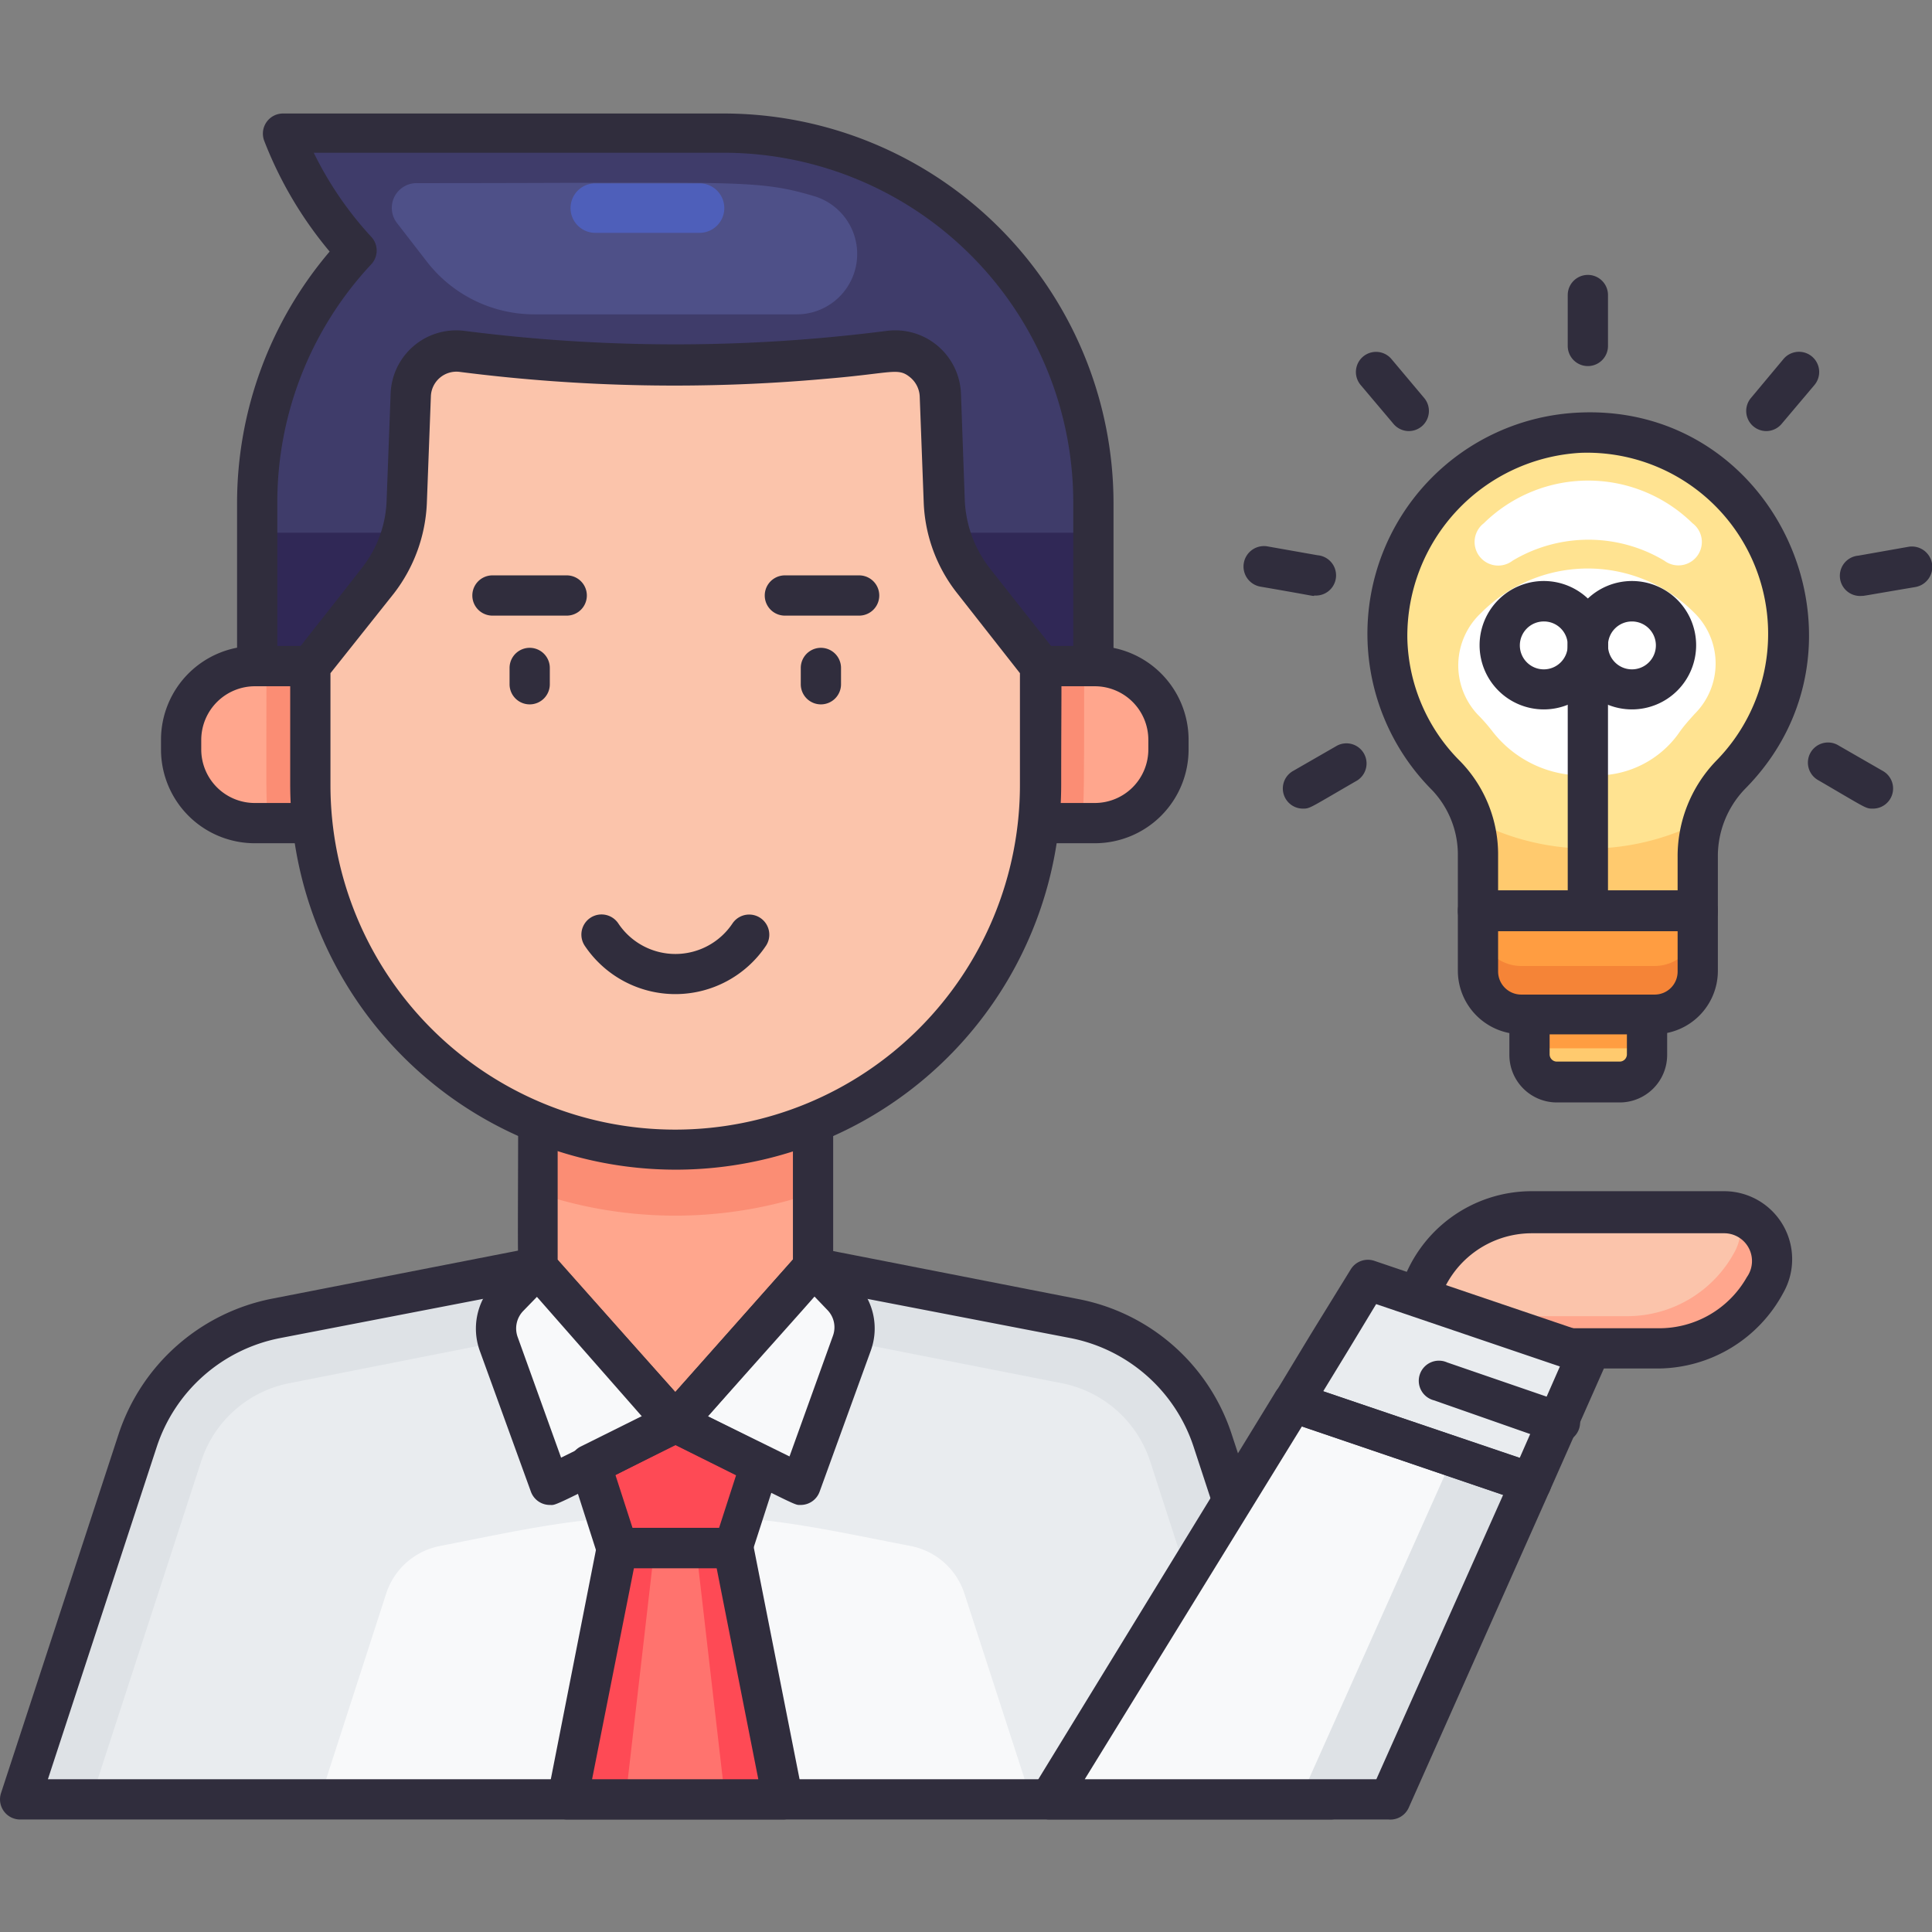 <svg xmlns="http://www.w3.org/2000/svg" viewBox="0 0 96 96"><rect x="0" y="0" width="96" height="96" fill="#808080" stroke="none"/><defs><style>.cls-1{fill:#3f3c6a;}.cls-2{fill:#302856;}.cls-3{fill:#4e5088;}.cls-4{fill:#4e5fba;}.cls-5{fill:#302d3d;}.cls-6{fill:#dee2e6;}.cls-7{fill:#e9ecef;}.cls-8{fill:#f8f9fa;}.cls-9{fill:#fe4a55;}.cls-10{fill:#ff736e;}.cls-11{fill:#ffa68d;}.cls-12{fill:#fb8d74;}.cls-13{fill:#fbc4ab;}.cls-14{fill:#ced4da;}.cls-15{fill:#ffca6e;}.cls-16{fill:#ffe391;}.cls-17{fill:#fff;}.cls-18{fill:#f58437;}.cls-19{fill:#ff9d41;}</style></defs><title>Creative Idea</title><g id="Creative_Idea" data-name="Creative Idea"><path class="cls-1" d="M36,6.59H14.06a18.69,18.69,0,0,0,3.65,5.86A18.28,18.28,0,0,0,12.78,25V33.1H54.33V25A18.36,18.36,0,0,0,36,6.59Z"/><rect class="cls-2" x="12.78" y="26.47" width="41.55" height="6.63"/><path class="cls-3" d="M39.59,15.62h-13A6.75,6.75,0,0,1,21.21,13l-1.47-1.9a1.23,1.23,0,0,1,1-2c16.07,0,16.83-.22,19.79.67A3,3,0,0,1,39.59,15.62Z"/><path class="cls-4" d="M34.76,11.57H29.58a1.23,1.23,0,1,1,0-2.46h5.18a1.23,1.23,0,1,1,0,2.46Z"/><path class="cls-5" d="M54.33,34.1H12.78a1,1,0,0,1-1-1V25a19.29,19.29,0,0,1,4.6-12.5A19.57,19.57,0,0,1,13.13,7a1,1,0,0,1,.94-1.36H36A19.38,19.38,0,0,1,55.33,25V33.1A1,1,0,0,1,54.33,34.1Zm-40.55-2H53.33V25A17.38,17.38,0,0,0,36,7.59H15.59a17.42,17.42,0,0,0,2.86,4.18,1,1,0,0,1,0,1.36A17.31,17.31,0,0,0,13.78,25Z"/><path class="cls-6" d="M66.1,89.41H1L6.84,71.58a9.07,9.07,0,0,1,6.88-6.07l13-2.55H40.4l13,2.55a9.05,9.05,0,0,1,6.87,6.07Z"/><path class="cls-7" d="M4.53,89.41,10,72.6a5.77,5.77,0,0,1,4.38-3.87L27,66.24H40.08l12.67,2.49a5.79,5.79,0,0,1,4.4,3.88l5.44,16.8Z"/><path class="cls-8" d="M15.88,89.41l3.31-10.23a3.51,3.51,0,0,1,2.67-2.36c4.25-.83,7.08-1.52,11.7-1.52S41,76,45.25,76.82a3.51,3.51,0,0,1,2.67,2.36l3.32,10.23Z"/><path class="cls-5" d="M66.11,90.41H1A1,1,0,0,1,.05,89.1L5.89,71.27a10.07,10.07,0,0,1,7.63-6.74l13-2.54c.14,0-.88,0,13.88,0,.15,0-.82-.18,13.18,2.56a10,10,0,0,1,7.63,6.74L67.06,89.1A1,1,0,0,1,66.11,90.41Zm-63.73-2H64.73L59.31,71.89a8.07,8.07,0,0,0-6.11-5.4L40.3,64H26.8L13.91,66.49a8.07,8.07,0,0,0-6.12,5.4Z"/><path class="cls-8" d="M33.55,70.68l-6.23,3.1-2.54-7a2.25,2.25,0,0,1,.49-2.32L26.71,63Z"/><path class="cls-8" d="M33.55,70.68l6.24,3.1,2.54-7a2.23,2.23,0,0,0-.5-2.32L40.4,63Z"/><polygon class="cls-9" points="36.43 76.92 30.67 76.92 29.34 72.78 33.55 70.68 37.77 72.78 36.43 76.92"/><polygon class="cls-9" points="38.9 89.41 28.2 89.41 30.67 76.92 36.43 76.92 38.9 89.41"/><polygon class="cls-10" points="36.03 89.41 31.08 89.41 32.52 76.92 34.59 76.92 36.03 89.41"/><polygon class="cls-11" points="40.4 53.08 40.4 62.96 33.55 70.68 26.71 62.96 26.71 53.08 40.4 53.08"/><path class="cls-11" d="M58.07,37a3.91,3.91,0,0,1-3.91,3.89H12.94a3.9,3.9,0,1,1,0-7.8H54.16A3.91,3.91,0,0,1,58.07,37Z"/><path class="cls-12" d="M53.87,33.1c0,6.31,0,6.56-.1,7.8H13.33c-.13-1.23-.09-1.46-.09-7.8Z"/><path class="cls-5" d="M54.41,41.9H12.7A4.66,4.66,0,0,1,8,37.24v-.48A4.66,4.66,0,0,1,12.7,32.1H54.41a4.66,4.66,0,0,1,4.65,4.66v.48A4.66,4.66,0,0,1,54.41,41.9ZM12.7,34.1A2.67,2.67,0,0,0,10,36.76v.48A2.66,2.66,0,0,0,12.7,39.9H54.41a2.66,2.66,0,0,0,2.65-2.66v-.48a2.66,2.66,0,0,0-2.65-2.66Z"/><path class="cls-12" d="M40.4,53.08v6.2a21.39,21.39,0,0,1-13.69,0v-6.2Z"/><path class="cls-5" d="M32.81,71.34,26,63.63c-.36-.4-.25.12-.25-10.55a1,1,0,0,1,1-1H40.4a1,1,0,0,1,1,1V63c0,.53.31,0-7.1,8.37A1,1,0,0,1,32.81,71.34Zm-5.1-8.75,5.84,6.58,5.85-6.58V54.08H27.71ZM40.4,63h0Z"/><path class="cls-13" d="M51.68,33.1V39a18.13,18.13,0,0,1-36.26,0V33.1l3.36-4.27a6.78,6.78,0,0,0,1.43-3.91l.2-5.31a2.27,2.27,0,0,1,2.27-2.19,84.2,84.2,0,0,0,21.46,0,2.26,2.26,0,0,1,2.55,2.17l.2,5.31a6.78,6.78,0,0,0,1.43,3.91Z"/><path class="cls-11" d="M87.73,63.79A6,6,0,0,1,82.41,67H69.74l.8-2.62a5.83,5.83,0,0,1,5.56-4.09c10.36,0,9.77-.05,10.28.11A2.38,2.38,0,0,1,87.73,63.79Z"/><path class="cls-13" d="M86.18,62.23a6.06,6.06,0,0,1-5.32,3.17H70.22l.32-1.07a5.83,5.83,0,0,1,5.56-4.09c10.36,0,9.77-.05,10.28.11A2.41,2.41,0,0,1,86.18,62.23Z"/><path class="cls-5" d="M82.42,68H69.75a1,1,0,0,1-1-1.29L69.6,64a6.81,6.81,0,0,1,6.52-4.81h9.55a3.38,3.38,0,0,1,2.94,5.05A7.11,7.11,0,0,1,82.42,68ZM71.11,66H82.42a5,5,0,0,0,4.38-2.54,1.38,1.38,0,0,0-1.13-2.18H76.12a4.82,4.82,0,0,0-4.61,3.4Zm16.63-2.16h0Z"/><path class="cls-6" d="M76,73.68,69,89.41H52.15L64.23,69.68C64.33,69.68,64.09,69.63,76,73.68Z"/><path class="cls-7" d="M78.89,67.31c-1.3,2.9-.81,1.79-2.85,6.37l-11.8-4c2.19-3.61,1.34-2.22,3.72-6.09Z"/><path class="cls-8" d="M72.2,72.38l-7.6,17H52.15c12.78-20.89,11-18,12.09-19.73Z"/><path class="cls-14" d="M77.79,69.76,77,71.58l-5.74-2a1,1,0,0,1-.62-1.27,1,1,0,0,1,1.28-.61Z"/><path class="cls-15" d="M86,38.51c-1.89,1.92-1.62,4.06-1.62,6.76H73.44V42.54a5.66,5.66,0,0,0-1.58-4,10,10,0,1,1,14.12,0Z"/><path class="cls-16" d="M86,38.51a5.47,5.47,0,0,0-1.33,2.23,12.25,12.25,0,0,1-11.47,0,5.31,5.31,0,0,0-1.32-2.25,10,10,0,1,1,14.12,0Z"/><path class="cls-17" d="M84.21,30.47a3.53,3.53,0,0,1,0,5c-.28.31-.57.63-.82,1a5,5,0,0,1-4,2.06h-.62a5.65,5.65,0,0,1-4.62-2.2,8.81,8.81,0,0,0-.73-.83,3.57,3.57,0,0,1,.18-5.05A7.47,7.47,0,0,1,84.21,30.47Z"/><path class="cls-17" d="M75.16,27.86a7.34,7.34,0,0,1,7.54,0A1.16,1.16,0,0,0,84.1,26a7.4,7.4,0,0,0-10.37,0A1.17,1.17,0,0,0,75.16,27.86Z"/><path class="cls-18" d="M84.36,45.27v3a2.15,2.15,0,0,1-2.15,2.15H75.6a2.16,2.16,0,0,1-2.16-2.15v-3Z"/><path class="cls-19" d="M84.36,45.27v.58A2.15,2.15,0,0,1,82.21,48H75.6a2.16,2.16,0,0,1-2.16-2.15v-.58Z"/><path class="cls-15" d="M81.82,50.39v2a1.35,1.35,0,0,1-1.35,1.36H77.34A1.36,1.36,0,0,1,76,52.42v-2Z"/><rect class="cls-19" x="75.98" y="50.39" width="5.84" height="1.7"/><path class="cls-5" d="M27.32,74.78a1,1,0,0,1-.94-.66l-2.54-7a3.25,3.25,0,0,1,.71-3.35C26.12,62.14,26.11,62,26.73,62a1,1,0,0,1,.72.33L34.3,70a1,1,0,0,1-.3,1.56C27.23,75,27.65,74.78,27.32,74.78Zm-.64-10.34-.69.71a1.25,1.25,0,0,0-.27,1.28l2.16,6,4.06-2Z"/><path class="cls-5" d="M39.79,74.78c-.34,0,.08.16-6.68-3.2a1,1,0,0,1-.3-1.56l6.84-7.72a1,1,0,0,1,.73-.33c.62.05.6.16,2.17,1.79a3.23,3.23,0,0,1,.72,3.35l-2.54,7A1,1,0,0,1,39.79,74.78Zm-4.62-4.41,4.06,2,2.16-6a1.23,1.23,0,0,0-.28-1.28l-.68-.71Z"/><path class="cls-5" d="M36.43,77.92H30.68a1,1,0,0,1-1-.69l-1.33-4.15a1,1,0,0,1,.5-1.2l4.22-2.1a1.06,1.06,0,0,1,.89,0l4.21,2.1a1,1,0,0,1,.51,1.2l-1.34,4.15A1,1,0,0,1,36.43,77.92Zm-5-2h4.3l.85-2.63-3-1.49-3,1.49Z"/><path class="cls-5" d="M38.9,90.41H28.21a1,1,0,0,1-1-1.19l2.46-12.5a1,1,0,0,1,1-.8h5.75a1,1,0,0,1,1,.8l2.47,12.5A1,1,0,0,1,38.9,90.41Zm-9.48-2h8.26L35.61,77.92H31.5Z"/><path class="cls-5" d="M33.56,58.12A19.16,19.16,0,0,1,14.42,39V33.1c0-.48,0-.3,3.57-4.89a5.71,5.71,0,0,0,1.22-3.33l.2-5.31a3.26,3.26,0,0,1,3.66-3.13,82.5,82.5,0,0,0,21,0,3.27,3.27,0,0,1,3.68,3.12l.19,5.31a5.91,5.91,0,0,0,1.22,3.34l3.36,4.26c.3.39.21.25.21,6.52A19.15,19.15,0,0,1,33.56,58.12ZM16.42,33.45V39a17.13,17.13,0,0,0,34.26,0V33.45l-3.14-4A7.75,7.75,0,0,1,45.9,25l-.2-5.31a1.31,1.31,0,0,0-.45-.92c-.63-.53-.84-.23-4.19.05a84.09,84.09,0,0,1-18.21-.34,1.27,1.27,0,0,0-1.44,1.21L21.21,25a7.88,7.88,0,0,1-1.64,4.49Z"/><path class="cls-5" d="M40.79,35a1,1,0,0,1-1-1v-.81a1,1,0,0,1,2,0V34A1,1,0,0,1,40.79,35Z"/><path class="cls-5" d="M42.64,30.59H39a1,1,0,0,1,0-2h3.69a1,1,0,0,1,0,2Z"/><path class="cls-5" d="M26.32,35a1,1,0,0,1-1-1v-.81a1,1,0,0,1,2,0V34A1,1,0,0,1,26.32,35Z"/><path class="cls-5" d="M28.16,30.59H24.47a1,1,0,0,1,0-2h3.69a1,1,0,0,1,0,2Z"/><path class="cls-5" d="M29.06,47a1,1,0,1,1,1.66-1.12,3.41,3.41,0,0,0,5.68,0,1,1,0,0,1,1.67,1.1A5.42,5.42,0,0,1,29.06,47Z"/><path class="cls-5" d="M69,90.41H52.16a1,1,0,0,1-.86-1.52L63.39,69.15a1,1,0,0,1,1.17-.42l11.82,4A1,1,0,0,1,77,74.09L70,89.82A1,1,0,0,1,69,90.41Zm-15.1-2H68.39l6.3-14.13-10-3.4Z"/><path class="cls-5" d="M76.05,74.69c-.24,0,.74.3-12.12-4.07a1,1,0,0,1-.53-1.46c2.42-4,1.27-2.11,3.72-6.09a1,1,0,0,1,1.17-.42l10.94,3.71a1,1,0,0,1,.59,1.36L77,74.09A1,1,0,0,1,76.05,74.69Zm-10.3-5.56,9.76,3.32,2-4.55-9.13-3.1C66.67,67.63,67.32,66.56,65.75,69.13Z"/><path class="cls-5" d="M77.4,71.67c-.25,0,.17.12-6.15-2.09a1,1,0,1,1,.66-1.88l5.82,2A1,1,0,0,1,77.4,71.67Z"/><path class="cls-5" d="M84.36,46.27H73.44a1,1,0,0,1-1-1V42.54a4.66,4.66,0,0,0-1.29-3.29A11,11,0,0,1,78.48,20.5c9.94-.44,15.21,11.69,8.21,18.72a4.82,4.82,0,0,0-1.33,3.4v2.65A1,1,0,0,1,84.36,46.27Zm-9.92-2h8.92V42.62a6.83,6.83,0,0,1,1.91-4.81A9,9,0,0,0,78.55,22.5a9.12,9.12,0,0,0-8.62,9.22,8.9,8.9,0,0,0,2.63,6.11,6.64,6.64,0,0,1,1.88,4.71Z"/><path class="cls-5" d="M82.21,51.39H75.6a3.16,3.16,0,0,1-3.16-3.15v-3a1,1,0,0,1,1-1H84.36a1,1,0,0,1,1,1v3A3.15,3.15,0,0,1,82.21,51.39Zm-7.77-5.12v2a1.15,1.15,0,0,0,1.16,1.15h6.61a1.14,1.14,0,0,0,1.15-1.15v-2Z"/><path class="cls-5" d="M80.47,54.78H77.34A2.36,2.36,0,0,1,75,52.42v-2a1,1,0,0,1,1-1h5.84a1,1,0,0,1,1,1v2A2.36,2.36,0,0,1,80.47,54.78ZM77,51.39v1a.36.36,0,0,0,.36.36h3.13a.36.36,0,0,0,.35-.36v-1Z"/><path class="cls-5" d="M78.9,18.19a1,1,0,0,1-1-1V14.66a1,1,0,1,1,2,0v2.53A1,1,0,0,1,78.9,18.19Z"/><path class="cls-5" d="M70,21.42a1,1,0,0,1-.76-.36l-1.63-1.93a1,1,0,1,1,1.53-1.29l1.63,1.94A1,1,0,0,1,70,21.42Z"/><path class="cls-5" d="M65.3,29.61c-.14,0,0,0-2.67-.46a1,1,0,0,1,.35-2l2.49.44a1,1,0,0,1-.17,2Z"/><path class="cls-5" d="M64.75,40.18a1,1,0,0,1-.5-1.87l2.19-1.26a1,1,0,0,1,1,1.73C65.07,40.15,65.1,40.18,64.75,40.18Z"/><path class="cls-5" d="M93.06,40.18c-.36,0-.29,0-2.69-1.4a1,1,0,1,1,1-1.73l2.19,1.26A1,1,0,0,1,93.06,40.18Z"/><path class="cls-5" d="M92.51,29.61a1,1,0,0,1-.17-2l2.49-.44a1,1,0,0,1,.34,2C92.51,29.62,92.64,29.61,92.51,29.61Z"/><path class="cls-5" d="M87.79,21.42A1,1,0,0,1,87,19.78l1.62-1.94a1,1,0,0,1,1.54,1.29l-1.63,1.93A1,1,0,0,1,87.79,21.42Z"/><path class="cls-5" d="M78.9,46.27a1,1,0,0,1-1-1V32.06a1,1,0,0,1,2,0V45.27A1,1,0,0,1,78.9,46.27Z"/><path class="cls-5" d="M76.72,35.25a3.19,3.19,0,1,1,3.18-3.19A3.19,3.19,0,0,1,76.72,35.25Zm0-4.37a1.19,1.19,0,1,0,1.18,1.18A1.18,1.18,0,0,0,76.72,30.88Z"/><path class="cls-5" d="M81.09,35.25a3.19,3.19,0,1,1,3.19-3.19A3.19,3.19,0,0,1,81.09,35.25Zm0-4.37a1.19,1.19,0,1,0,1.19,1.18A1.19,1.19,0,0,0,81.09,30.88Z"/></g></svg>